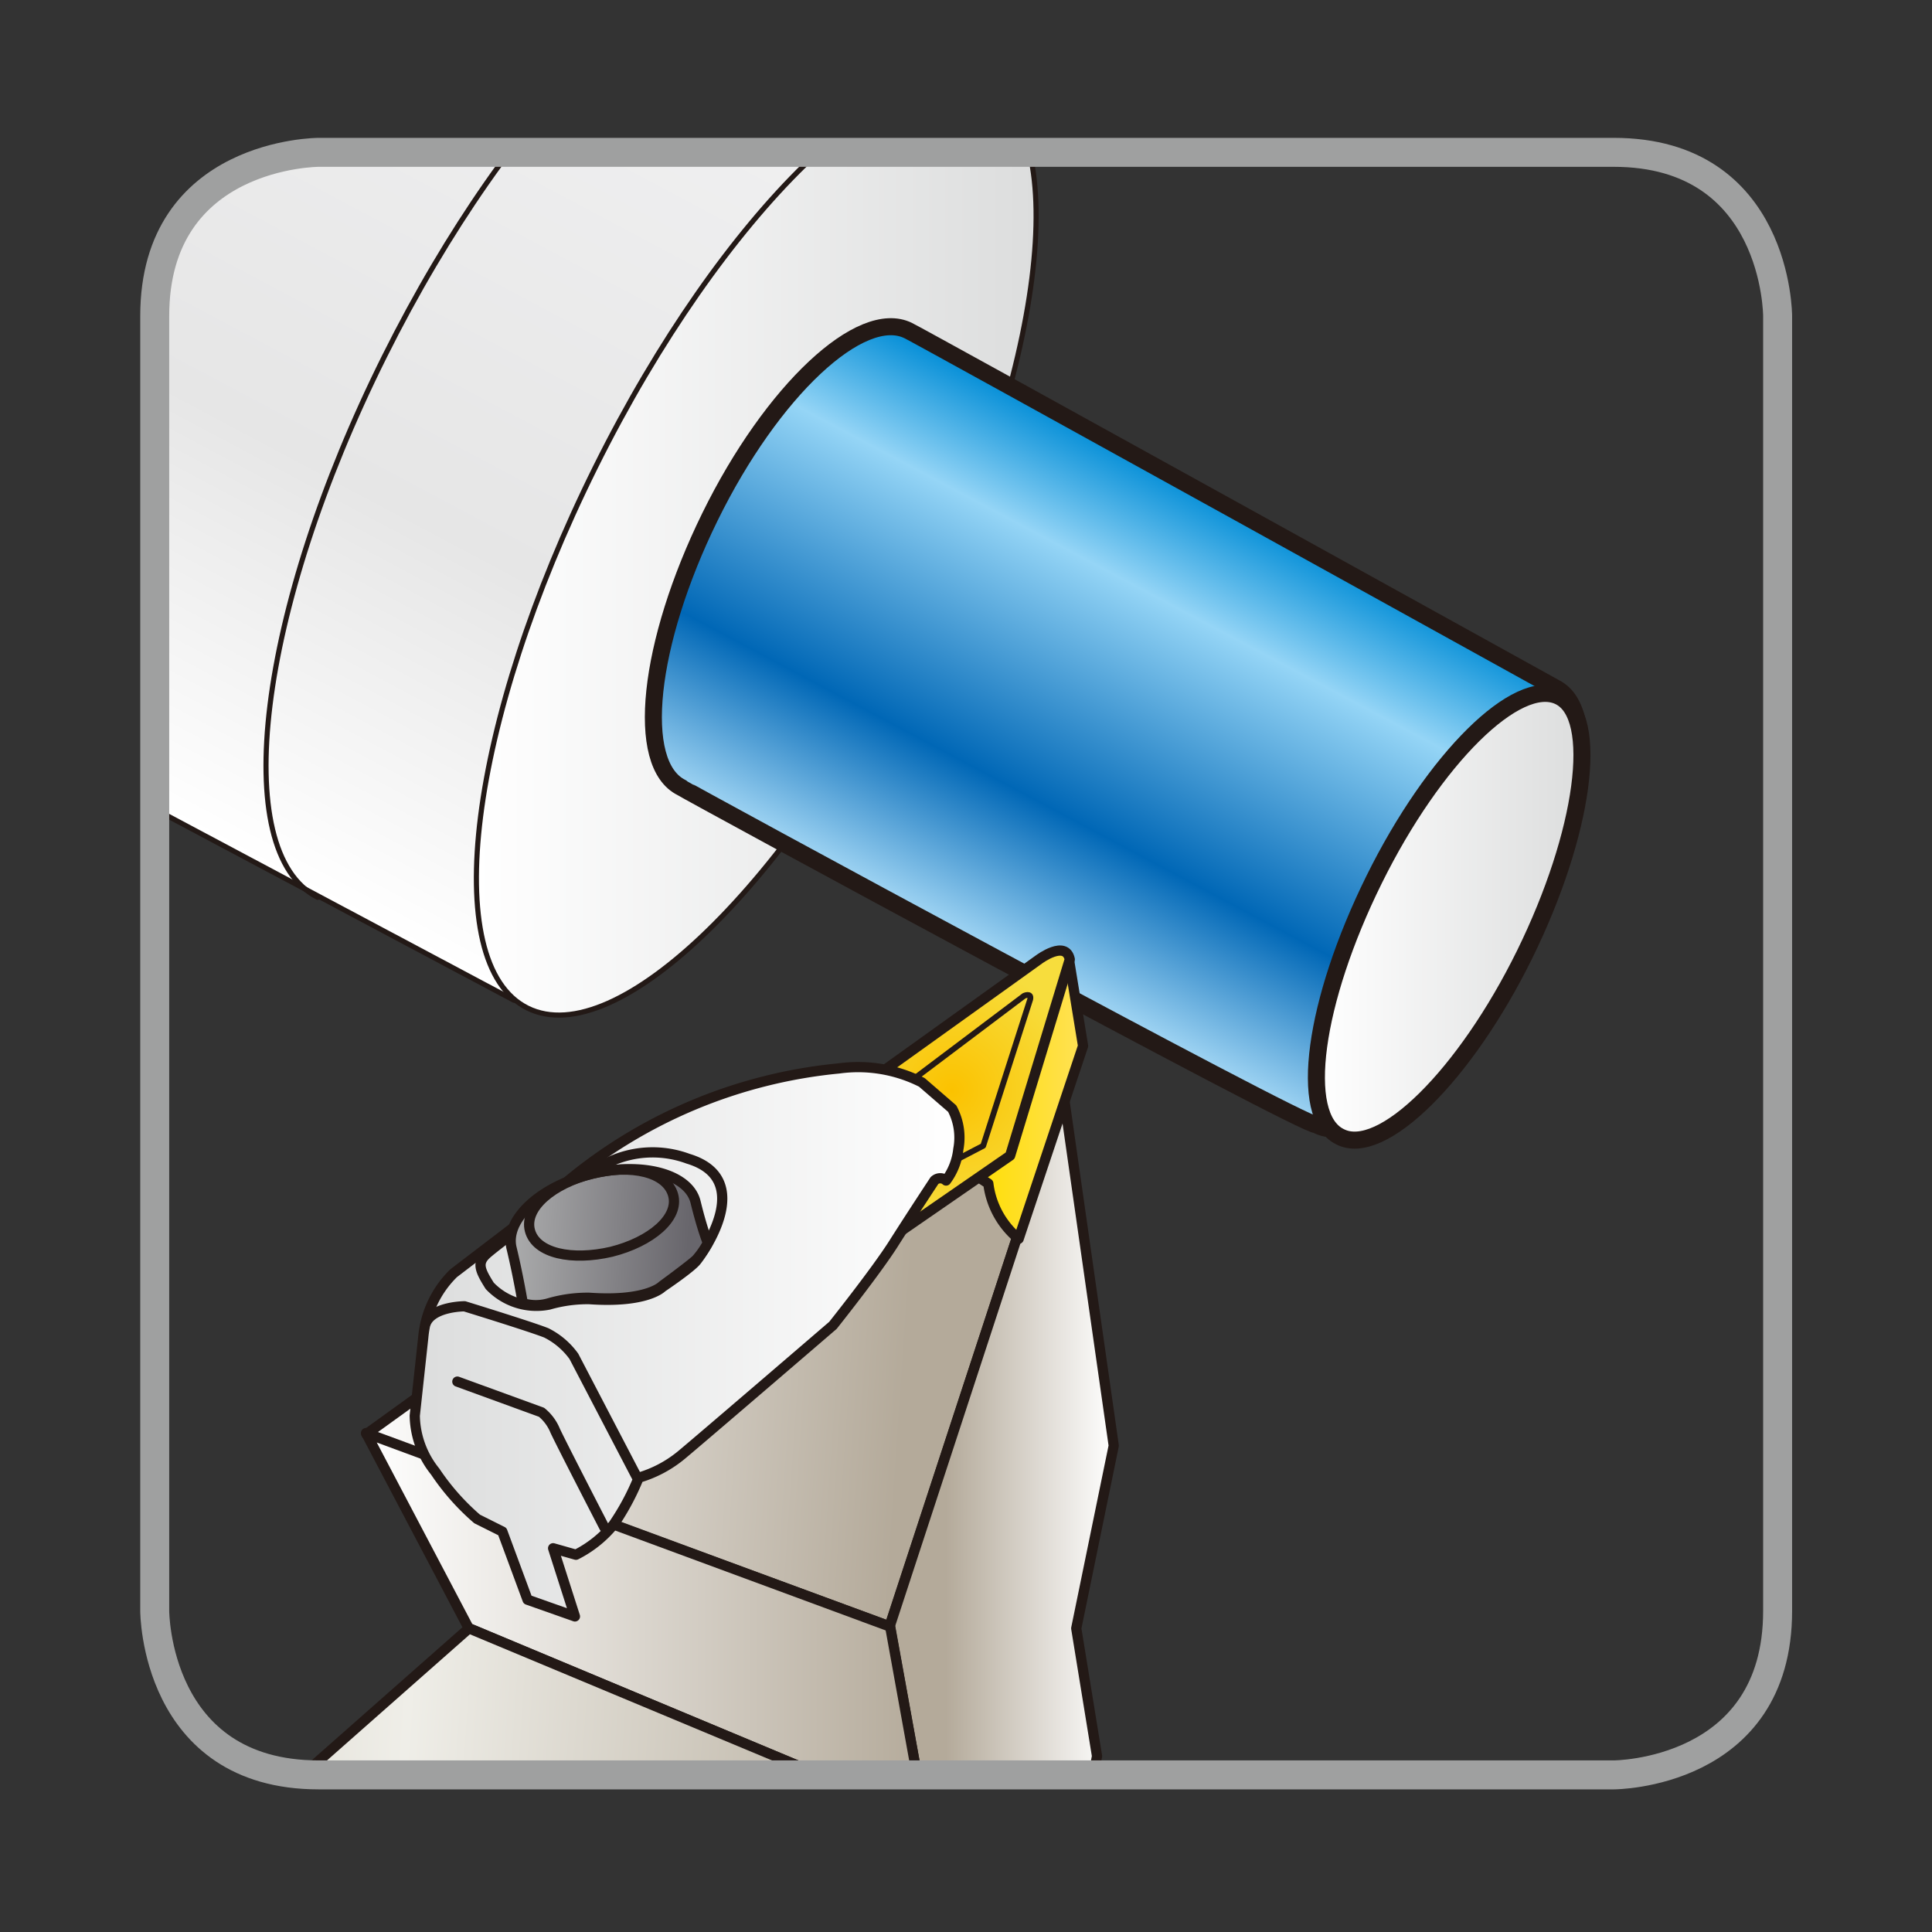 <svg id="레이어_1" data-name="레이어 1" xmlns="http://www.w3.org/2000/svg" xmlns:xlink="http://www.w3.org/1999/xlink" viewBox="0 0 56.69 56.69"><rect x="0" y="0" width="56.69" height="56.69" fill="#333333" stroke="none"/><defs><style>.cls-1,.cls-10,.cls-19,.cls-23,.cls-7{fill:none;}.cls-2{clip-path:url(#clip-path);}.cls-10,.cls-11,.cls-12,.cls-17,.cls-18,.cls-19,.cls-20,.cls-25,.cls-3,.cls-4,.cls-5,.cls-6,.cls-7{stroke:#231916;stroke-linecap:round;stroke-linejoin:round;}.cls-25,.cls-3,.cls-4,.cls-7{stroke-width:0.15px;}.cls-3{fill:url(#linear-gradient);}.cls-4{fill:url(#linear-gradient-2);}.cls-5,.cls-6{stroke-width:0.5px;}.cls-5{fill:url(#linear-gradient-3);}.cls-6{fill:url(#linear-gradient-4);}.cls-8{clip-path:url(#clip-path-2);}.cls-9{fill:url(#linear-gradient-5);}.cls-10,.cls-11,.cls-12,.cls-17,.cls-18,.cls-20{stroke-width:0.3px;}.cls-11{fill:url(#linear-gradient-6);}.cls-12{fill:url(#linear-gradient-7);}.cls-13{clip-path:url(#clip-path-3);}.cls-14{fill:url(#linear-gradient-8);}.cls-15{clip-path:url(#clip-path-4);}.cls-16{fill:url(#linear-gradient-9);}.cls-17{fill:url(#linear-gradient-10);}.cls-18{fill:url(#radial-gradient);}.cls-19{stroke-width:0.17px;}.cls-20{fill:url(#linear-gradient-11);}.cls-21{clip-path:url(#clip-path-5);}.cls-22{fill:url(#linear-gradient-12);}.cls-23{stroke:#9fa0a0;stroke-width:0.85px;}.cls-24{clip-path:url(#clip-path-6);}.cls-25{fill:url(#linear-gradient-13);}</style><clipPath id="clip-path"><path class="cls-1" d="M9.35,4.47s-4.81,0-4.81,4.8v38s0,4.81,4.81,4.81h38s4.81,0,4.81-4.81v-38s0-4.8-4.81-4.8Z"/></clipPath><linearGradient id="linear-gradient" x1="-0.67" y1="20.97" x2="13.53" y2="-5.72" gradientUnits="userSpaceOnUse"><stop offset="0" stop-color="#fff"/><stop offset="0.37" stop-color="#e6e6e6"/><stop offset="1" stop-color="#f2f2f3"/></linearGradient><linearGradient id="linear-gradient-2" x1="13.97" y1="16.06" x2="30.4" y2="16.06" gradientUnits="userSpaceOnUse"><stop offset="0" stop-color="#fff"/><stop offset="1" stop-color="#dcdddd"/></linearGradient><linearGradient id="linear-gradient-3" x1="29.21" y1="28.13" x2="36.27" y2="14.84" gradientUnits="userSpaceOnUse"><stop offset="0" stop-color="#a5d8f5"/><stop offset="0.31" stop-color="#0067b6"/><stop offset="0.77" stop-color="#95d5f6"/><stop offset="1" stop-color="#008cd6"/></linearGradient><linearGradient id="linear-gradient-4" x1="38.63" y1="26.87" x2="46.43" y2="26.87" xlink:href="#linear-gradient-2"/><clipPath id="clip-path-2"><path class="cls-1" d="M24,37.81,12.89,40.53l-2.15,1.55L26.1,47.72l3.75-11.44a2.74,2.74,0,0,1-.76-1.61l-.36-.18Z"/></clipPath><linearGradient id="linear-gradient-5" x1="179.42" y1="96.24" x2="180.53" y2="96.24" gradientTransform="matrix(0, 16.9, 16.9, 0, -1606, -3001.01)" gradientUnits="userSpaceOnUse"><stop offset="0" stop-color="#fff"/><stop offset="0.86" stop-color="#b4aa9a"/></linearGradient><linearGradient id="linear-gradient-6" x1="26.11" y1="48.12" x2="32.68" y2="48.12" gradientUnits="userSpaceOnUse"><stop offset="0.25" stop-color="#b4aa9a"/><stop offset="1" stop-color="#fff"/></linearGradient><linearGradient id="linear-gradient-7" x1="10.74" y1="47.71" x2="27.14" y2="47.71" gradientUnits="userSpaceOnUse"><stop offset="0" stop-color="#fff"/><stop offset="1" stop-color="#b4aa9a"/></linearGradient><clipPath id="clip-path-3"><polygon class="cls-1" points="13.76 47.78 -11.6 70.16 -2.57 80.46 26.96 54.3 27.1 53.35 13.76 47.78"/></clipPath><linearGradient id="linear-gradient-8" x1="185.65" y1="96.35" x2="186.76" y2="96.35" gradientTransform="matrix(0, 33.79, 33.79, 0, -3247.4, -6227.5)" gradientUnits="userSpaceOnUse"><stop offset="0" stop-color="#b4aa9a"/><stop offset="0.58" stop-color="#efeee8"/><stop offset="1" stop-color="#b4aa9a"/></linearGradient><clipPath id="clip-path-4"><polygon class="cls-1" points="26.94 54.32 29.78 64.1 3.63 87.42 -2.62 80.46 26.94 54.32"/></clipPath><linearGradient id="linear-gradient-9" x1="184.4" y1="96.4" x2="185.51" y2="96.4" gradientTransform="matrix(0, 28.15, 28.15, 0, -2700.03, -5136.25)" xlink:href="#linear-gradient-7"/><linearGradient id="linear-gradient-10" x1="28.57" y1="32.24" x2="31.78" y2="32.24" gradientUnits="userSpaceOnUse"><stop offset="0" stop-color="#ffde00"/><stop offset="1" stop-color="#ffe156"/></linearGradient><radialGradient id="radial-gradient" cx="27.93" cy="32" r="3.79" gradientUnits="userSpaceOnUse"><stop offset="0" stop-color="#fbc200"/><stop offset="1" stop-color="#f7dd3d"/></radialGradient><linearGradient id="linear-gradient-11" x1="12.16" y1="39.36" x2="28.13" y2="39.36" gradientUnits="userSpaceOnUse"><stop offset="0" stop-color="#dcdddd"/><stop offset="1" stop-color="#fff"/></linearGradient><clipPath id="clip-path-5"><path class="cls-1" d="M17.37,34.44c-1.5.37-2.54,1.35-2.33,2.17s.33,1.62.33,1.62a1.33,1.33,0,0,0,.77,0,4.07,4.07,0,0,1,1.18-.16c1.7.12,2.14-.35,2.14-.35s.79-.6,1-.77a2.51,2.51,0,0,0,.34-.49s-.12-.38-.33-1.21c-.15-.61-.93-1-1.93-1a4.64,4.64,0,0,0-1.14.15"/></clipPath><linearGradient id="linear-gradient-12" x1="152.65" y1="96.1" x2="153.76" y2="96.1" gradientTransform="matrix(0, 5.38, 5.38, 0, -499.35, -788.52)" gradientUnits="userSpaceOnUse"><stop offset="0" stop-color="#b5b6b6"/><stop offset="1" stop-color="#68666c"/></linearGradient><clipPath id="clip-path-6"><path class="cls-1" d="M9.35,81.23s-4.81,0-4.81,4.81v38s0,4.81,4.81,4.81h38s4.81,0,4.81-4.81V86s0-4.81-4.81-4.81Z"/></clipPath><linearGradient id="linear-gradient-13" x1="93.96" y1="-48.93" x2="105.22" y2="-70.09" gradientTransform="translate(23.76 -45.99) rotate(108.49)" xlink:href="#linear-gradient"/></defs><title>대지 1</title><g class="cls-2"><polygon class="cls-3" points="-1.45 -13.34 29.1 2.56 15.08 29.35 -16.41 12.59 -1.45 -13.34"/><path class="cls-4" d="M15.48,29.58c2.62,1.3,7.74-3.7,11.44-11.17s4.59-14.57,2-15.87-7.74,3.7-11.45,11.17S12.86,28.28,15.48,29.58Z"/><path class="cls-5" d="M38.62,33l0,0c1.29.71,3.9-1.59,5.85-5.13s2.47-7,1.18-7.68c0,0-18.77-10.39-19-10.49-1.38-.68-4,1.76-5.82,5.47s-2.21,7.26-.83,7.94C20.06,23.17,38.32,33.09,38.62,33Z"/><path class="cls-6" d="M39.31,33.35C40.53,34,43,31.54,44.74,28s2.22-7,1-7.57-3.65,1.8-5.42,5.38S38.09,32.74,39.31,33.35Z"/><path class="cls-7" d="M22.72-.71C20.11-2,15,3,11.28,10.46S6.7,25,9.32,26.33"/><g class="cls-8"><rect class="cls-9" x="13.03" y="31.11" width="14.53" height="19.99" transform="translate(-22.13 58.49) rotate(-86.01)"/></g><path class="cls-10" d="M29.85,36.28a2.74,2.74,0,0,1-.76-1.61l-.36-.18L24,37.81l-11.1,2.72-2.15,1.55L26.1,47.72Z"/><polygon class="cls-11" points="31.21 32.13 32.68 42.42 31.58 47.78 32.19 51.53 29.77 64.11 26.94 54.31 27.14 53.37 26.11 47.71 31.21 32.13"/><polygon class="cls-12" points="10.74 42.05 13.75 47.77 27.14 53.37 26.12 47.73 10.74 42.05"/><g class="cls-13"><rect class="cls-14" x="-9.9" y="43.68" width="35.3" height="40.89" transform="translate(-56.76 67.38) rotate(-86)"/></g><polygon class="cls-10" points="13.76 47.78 -11.6 70.16 -2.57 80.46 26.96 54.3 27.1 53.35 13.76 47.78"/><g class="cls-15"><rect class="cls-16" x="-4.06" y="53.56" width="35.28" height="34.62" transform="translate(-58.06 79.47) rotate(-86)"/></g><polygon class="cls-10" points="26.94 54.32 29.77 64.1 3.63 87.42 -2.62 80.46 26.94 54.32"/><path class="cls-17" d="M31.36,28.12l.42,2.57-1.89,5.66A2.49,2.49,0,0,1,29,34.73l-.47-.31,1.34-4.69Z"/><path class="cls-18" d="M24.49,32.45l6-4.3s.78-.58.9,0l-1.75,5.76-3.23,2.23Z"/><path class="cls-19" d="M26.36,32l3.69-2.78s.22-.1.18.1l-1.38,4.3-1.44.75"/><path class="cls-20" d="M27.94,32.53l-.89-.77a4.13,4.13,0,0,0-2.43-.41,14.66,14.66,0,0,0-8,3.34L15.09,36l-1.78,1.36a3,3,0,0,0-.89,1.88l-.25,2.3a2.68,2.68,0,0,0,.6,1.64A6.87,6.87,0,0,0,14,44.57l.74.37.74,2,1.39.49-.64-2,.67.19A3.42,3.42,0,0,0,18,44.74a7.22,7.22,0,0,0,.74-1.38A3.52,3.52,0,0,0,20,42.69c.59-.49,4.44-3.8,4.44-3.8s1.26-1.58,1.78-2.4,1.2-1.85,1.2-1.85a.25.25,0,0,1,.34,0,1.87,1.87,0,0,0,.36-.92A1.81,1.81,0,0,0,27.94,32.53Z"/><path class="cls-10" d="M17,34.72A3,3,0,0,1,20.19,34c2,.6.42,2.78.24,3s-1,.77-1,.77-.44.47-2.14.35a4.07,4.07,0,0,0-1.18.16,1.89,1.89,0,0,1-1.74-.55c-.29-.46-.38-.67-.1-.93S17,34.72,17,34.72Z"/><g class="cls-21"><rect class="cls-22" x="15.59" y="33.2" width="4.42" height="6.21" transform="translate(-19.65 51.54) rotate(-86.01)"/></g><path class="cls-10" d="M20.77,36.47a2.51,2.51,0,0,1-.34.49c-.18.17-1,.77-1,.77s-.44.47-2.14.35a4.07,4.07,0,0,0-1.18.16,1.33,1.33,0,0,1-.77,0s-.13-.79-.33-1.62.83-1.8,2.33-2.17,2.87,0,3.07.82S20.77,36.47,20.77,36.47Z"/><path class="cls-10" d="M13.42,40.54l2.47.9a1.36,1.36,0,0,1,.4.54c.18.39,1.44,2.83,1.44,2.83"/><path class="cls-10" d="M18.67,43.31,16.84,39.8a2.22,2.22,0,0,0-.81-.69c-.45-.18-2.4-.78-2.4-.78s-.91,0-1.13.48"/><path class="cls-10" d="M17.94,36.73c1.16-.29,2-1,1.81-1.67s-1.22-.91-2.38-.62-2,1-1.82,1.67S16.78,37,17.94,36.73Z"/></g><path class="cls-23" d="M9.35,4.47s-4.81,0-4.81,4.8v38s0,4.81,4.81,4.81h38s4.81,0,4.81-4.81v-38s0-4.8-4.81-4.8Z"/><g class="cls-24"><polygon class="cls-25" points="66.36 66.69 46.41 85.95 29.98 68.5 50.83 48.74 66.36 66.69"/></g></svg>